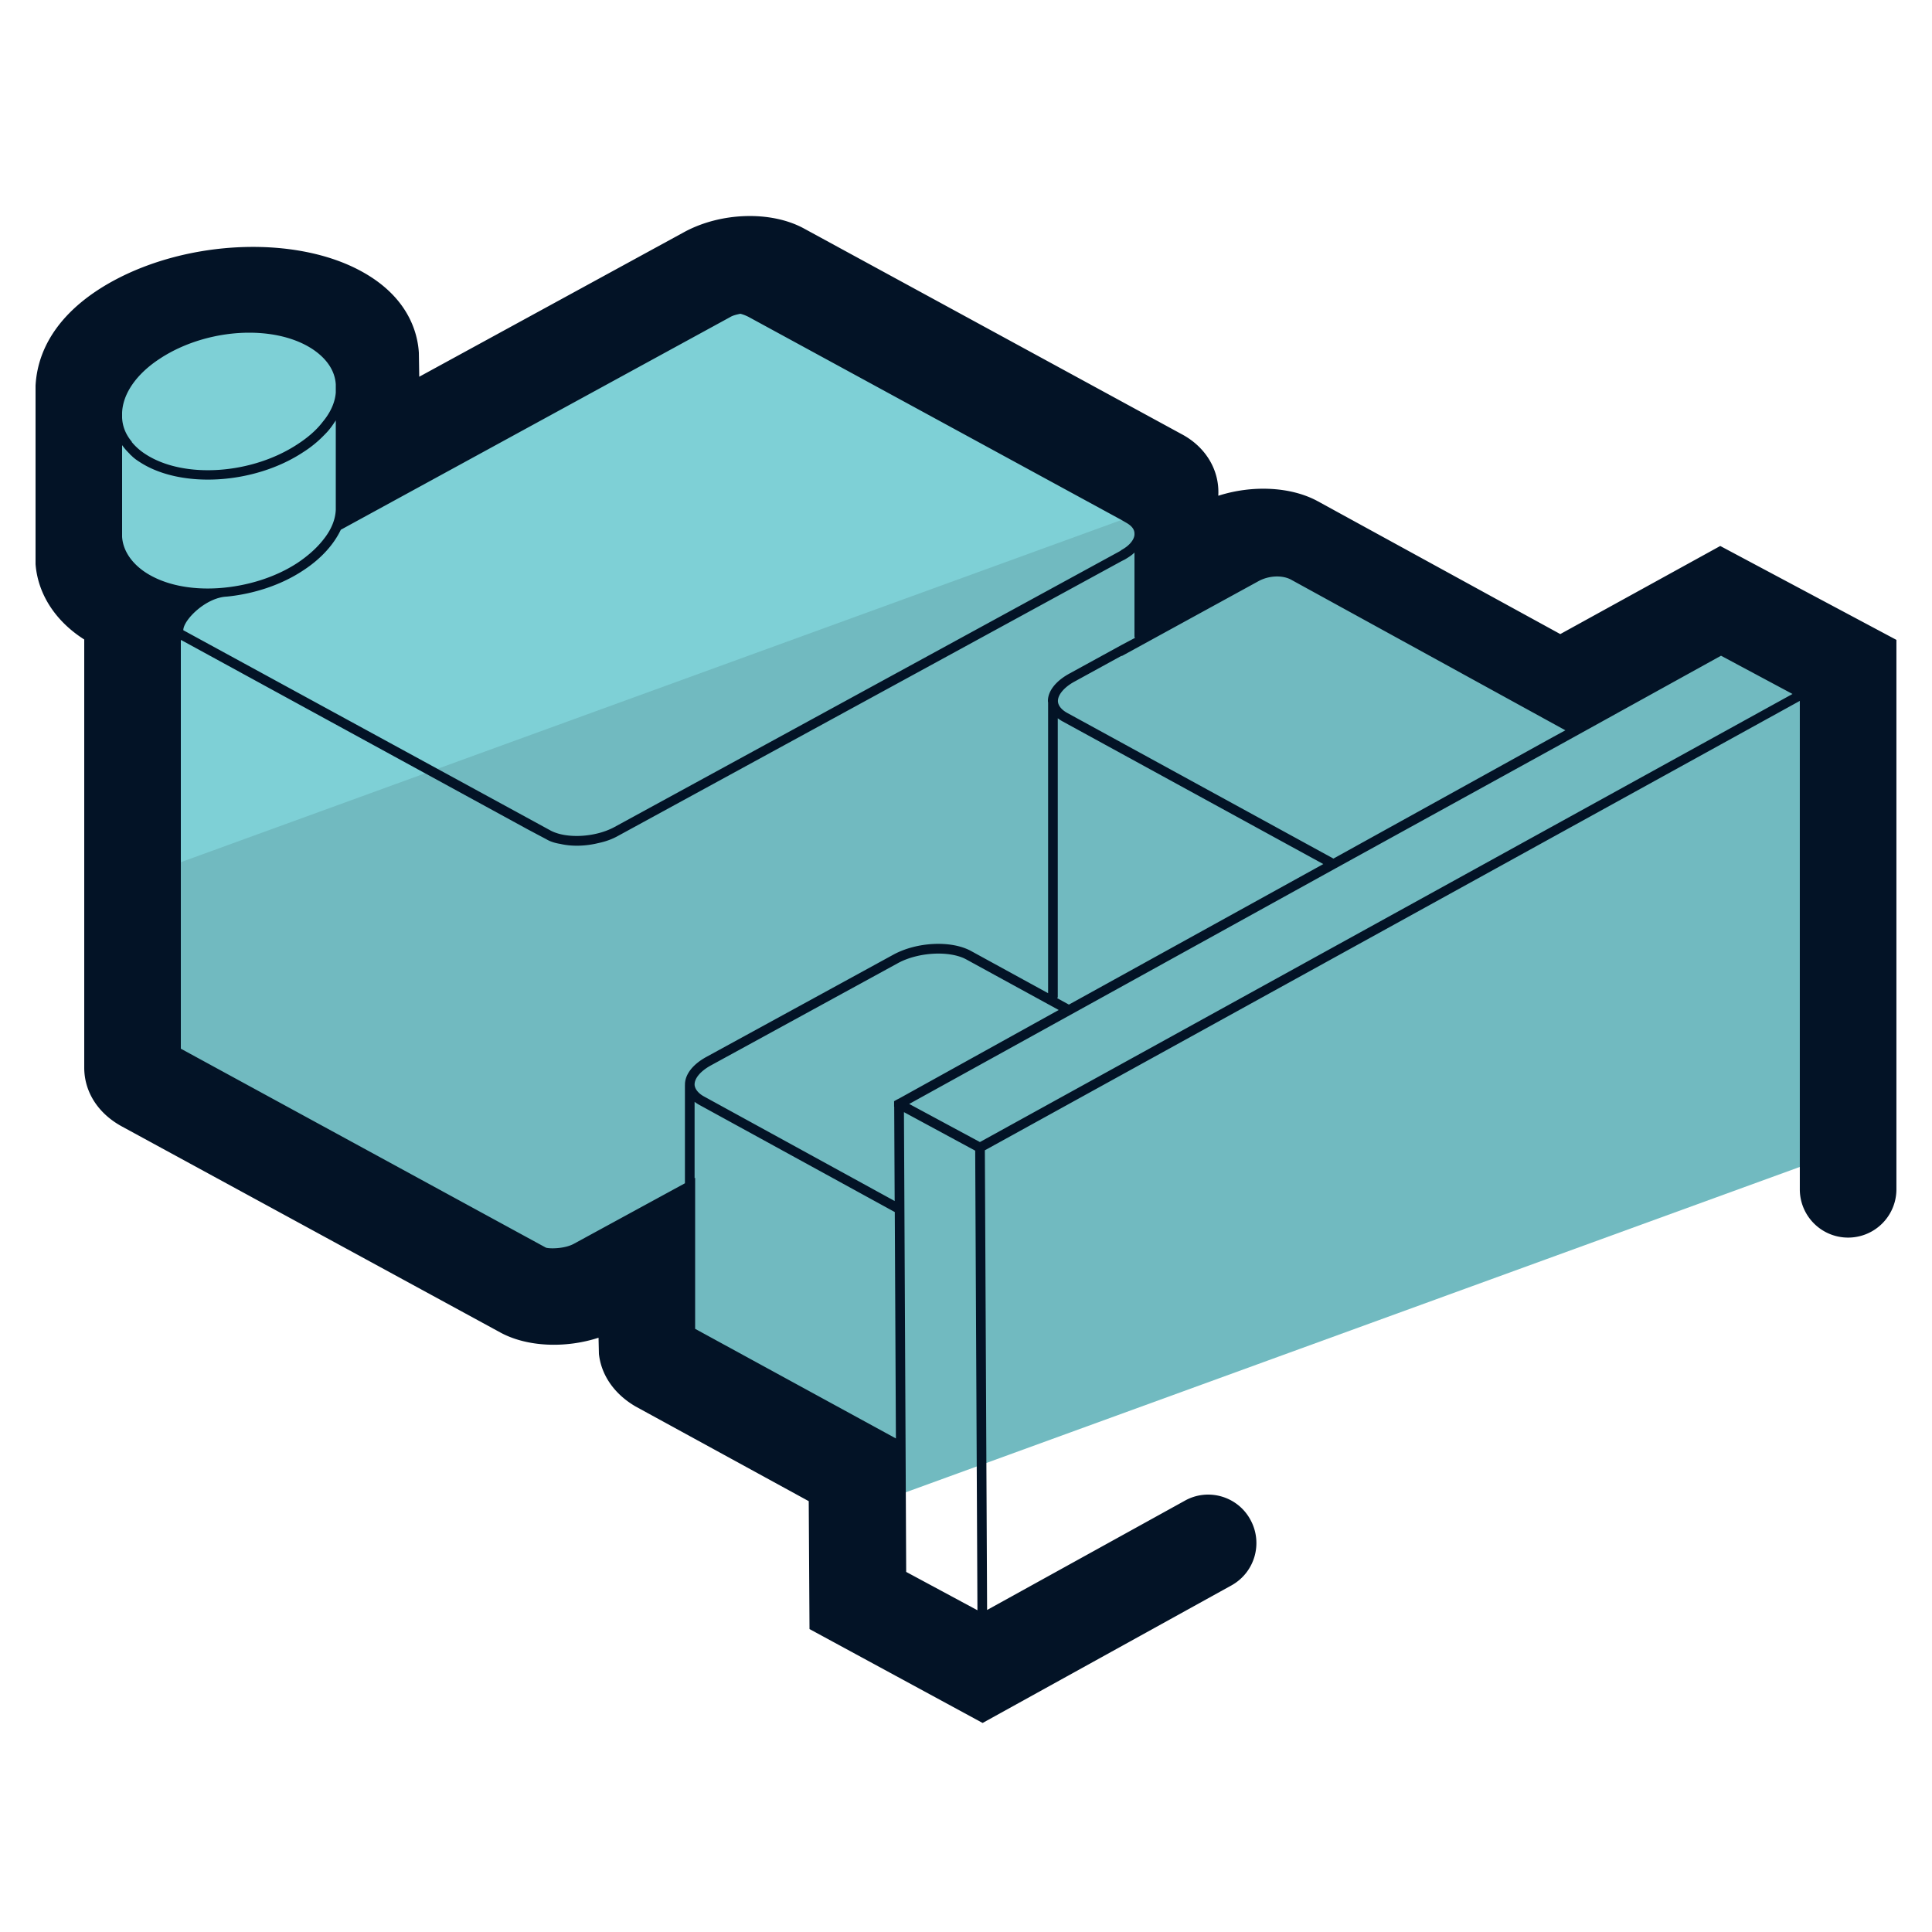 <svg xmlns="http://www.w3.org/2000/svg" version="1" viewBox="0 0 50 50"><path fill="#71BAC0" d="M47.833 17.311v12.433L22.39 39.003v-.775l-5.334-2.927c-.19-.107-.305-.247-.321-.396v-2.317l-1.286.701c-.585.313-1.426.354-1.913.091l-9.794-5.326c-.206-.115-.313-.264-.313-.429V16.256c0-.132.083-.272.214-.404 0 0-.437-.148-.627-.256-.536-.288-.816-.684-.849-1.096V9.982c.033-.553.486-1.138 1.335-1.6 1.583-.866 3.933-.981 5.243-.264.545.297.825.677.85 1.089v2.646l8.698-4.749c.577-.313 1.435-.354 1.913-.099l9.77 5.318c.215.115.313.264.305.429v2.119l1.303-.709c.577-.313 1.435-.355 1.913-.091l6.686 3.661.396.214 4.147-2.292 3.107 1.657z"/><path fill="#7ED0D6" d="M30.281 12.752v.247l-26.853 9.77v-6.513c0-.132.083-.272.214-.404 0 0-.437-.148-.627-.256-.535-.288-.815-.684-.848-1.096V9.982c.033-.553.486-1.138 1.335-1.6 1.583-.866 3.933-.981 5.243-.264.545.297.825.677.85 1.089v2.646l8.698-4.749c.577-.313 1.435-.354 1.913-.099l9.77 5.318c.214.116.313.264.305.429z"/><path fill="#031326" d="M44.52 14.13l-4.14 2.28-6.28-3.44c-.7-.38-1.7-.42-2.57-.14v-.02c.03-.65-.33-1.25-.96-1.58L20.8 5.91c-.85-.46-2.15-.42-3.1.1l-6.85 3.74-.01-.62c-.03-.5-.26-1.44-1.49-2.11-1.7-.93-4.47-.82-6.44.26-1.22.67-1.93 1.6-1.99 2.7v4.62c.06.78.52 1.48 1.26 1.95v11.08c0 .62.35 1.18.97 1.52l9.79 5.33c.69.38 1.69.42 2.55.14l.01.42c.06.55.4 1.04.95 1.36l4.48 2.45.02 3.31 4.48 2.43 6.44-3.56c.61-.34.82-1.1.49-1.7-.33-.61-1.1-.83-1.7-.49l-5.114 2.826-.058-11.896.001-.001 21.09-11.63v12.64a1.25 1.25 0 002.5 0V16.56l-4.559-2.43zM3.16 11.52c.05.07.11.14.17.2l.03.03c.01.02.03.03.05.05.06.06.13.11.21.16 1.06.69 2.96.58 4.23-.26.19-.12.36-.26.5-.4.07-.07.14-.14.2-.22.04-.05.08-.11.12-.17.01-.01.01-.02.02-.03v2.31c-.01.26-.12.52-.31.76-.17.22-.39.42-.67.61-.59.39-1.33.61-2.04.66-.72.05-1.41-.08-1.91-.41-.36-.24-.58-.57-.6-.92v-2.37zm0-.84c.02-.5.38-1.01.98-1.4.67-.44 1.52-.67 2.31-.67.62 0 1.2.14 1.63.42.38.25.59.57.61.92v.21c-.02.26-.14.52-.34.76-.16.21-.38.4-.64.57-1.19.79-2.96.91-3.95.26-.14-.09-.26-.2-.35-.31v-.01c-.16-.19-.24-.4-.25-.62v-.13zm26.2 3.13v.03c-.01.13-.13.28-.33.39-.01.01-.03.02-.04.03l-13.1 7.15c-.49.26-1.22.3-1.63.09l-9.37-5.11-.146-.08c0-.263.581-.847 1.126-.87.7-.07 1.41-.3 1.98-.68.46-.3.79-.67.97-1.05l10.07-5.5c.08-.05.18-.07.27-.09.08.02.15.05.21.08l9.66 5.26.12.07c.14.08.21.17.21.28zm-4.07 27.86l-1.838-.989-.058-11.899 1.844.997.058 11.894-.006-.003zm-7.314-13.596c-.005-.165.151-.352.421-.501l4.845-2.649c.523-.284 1.329-.328 1.76-.097l2.398 1.312h-.001l-4.13 2.29-.06.03-.07.04v.14l.003.002.012 2.441-4.937-2.707c-.142-.077-.235-.193-.241-.301zm9.399-2.274v-7.211c.036.027.076.054.123.08l6.749 3.693-6.584 3.637-.301-.165c.003-.012.013-.021.013-.034zm-3.803 2.793l-.042-.023 11.04-6.1 5.81-3.2 4.16-2.3 1.85.99-21.03 11.596-1.788-.963zm9.004-13.556c.24-.13.576-.164.821-.044l7.109 3.904.006.003-.403.22-5.6 3.1-6.89-3.77c-.11-.06-.24-.17-.24-.31 0-.16.16-.35.41-.49l1.24-.68v.01l3.547-1.943zM14.85 32.19c-.24.13-.62.13-.72.1l-9.45-5.15V16.59c0-.008.003-.02.004-.029l.016.009 8.95 4.89.49.26c.1.06.23.1.36.12.3.07.65.06.98-.02.19-.04.36-.1.52-.19l13.03-7.11.08-.04c.1-.06.18-.11.25-.18v2.16c0 .01 0 .03.01.04v.01l-.34.18-1.35.74c-.35.19-.56.45-.56.71 0 .015.004.031.005.047v7.517l-2.003-1.097c-.513-.274-1.392-.231-1.999.098l-4.846 2.65c-.357.197-.556.46-.55.726h-.001v2.542L14.85 32.19zm3.126-3.675a.866.866 0 00.123.08l5.058 2.773.029 5.859-5.196-2.837v-3.91l-.01.01-.004.002v-1.977z"/></svg>